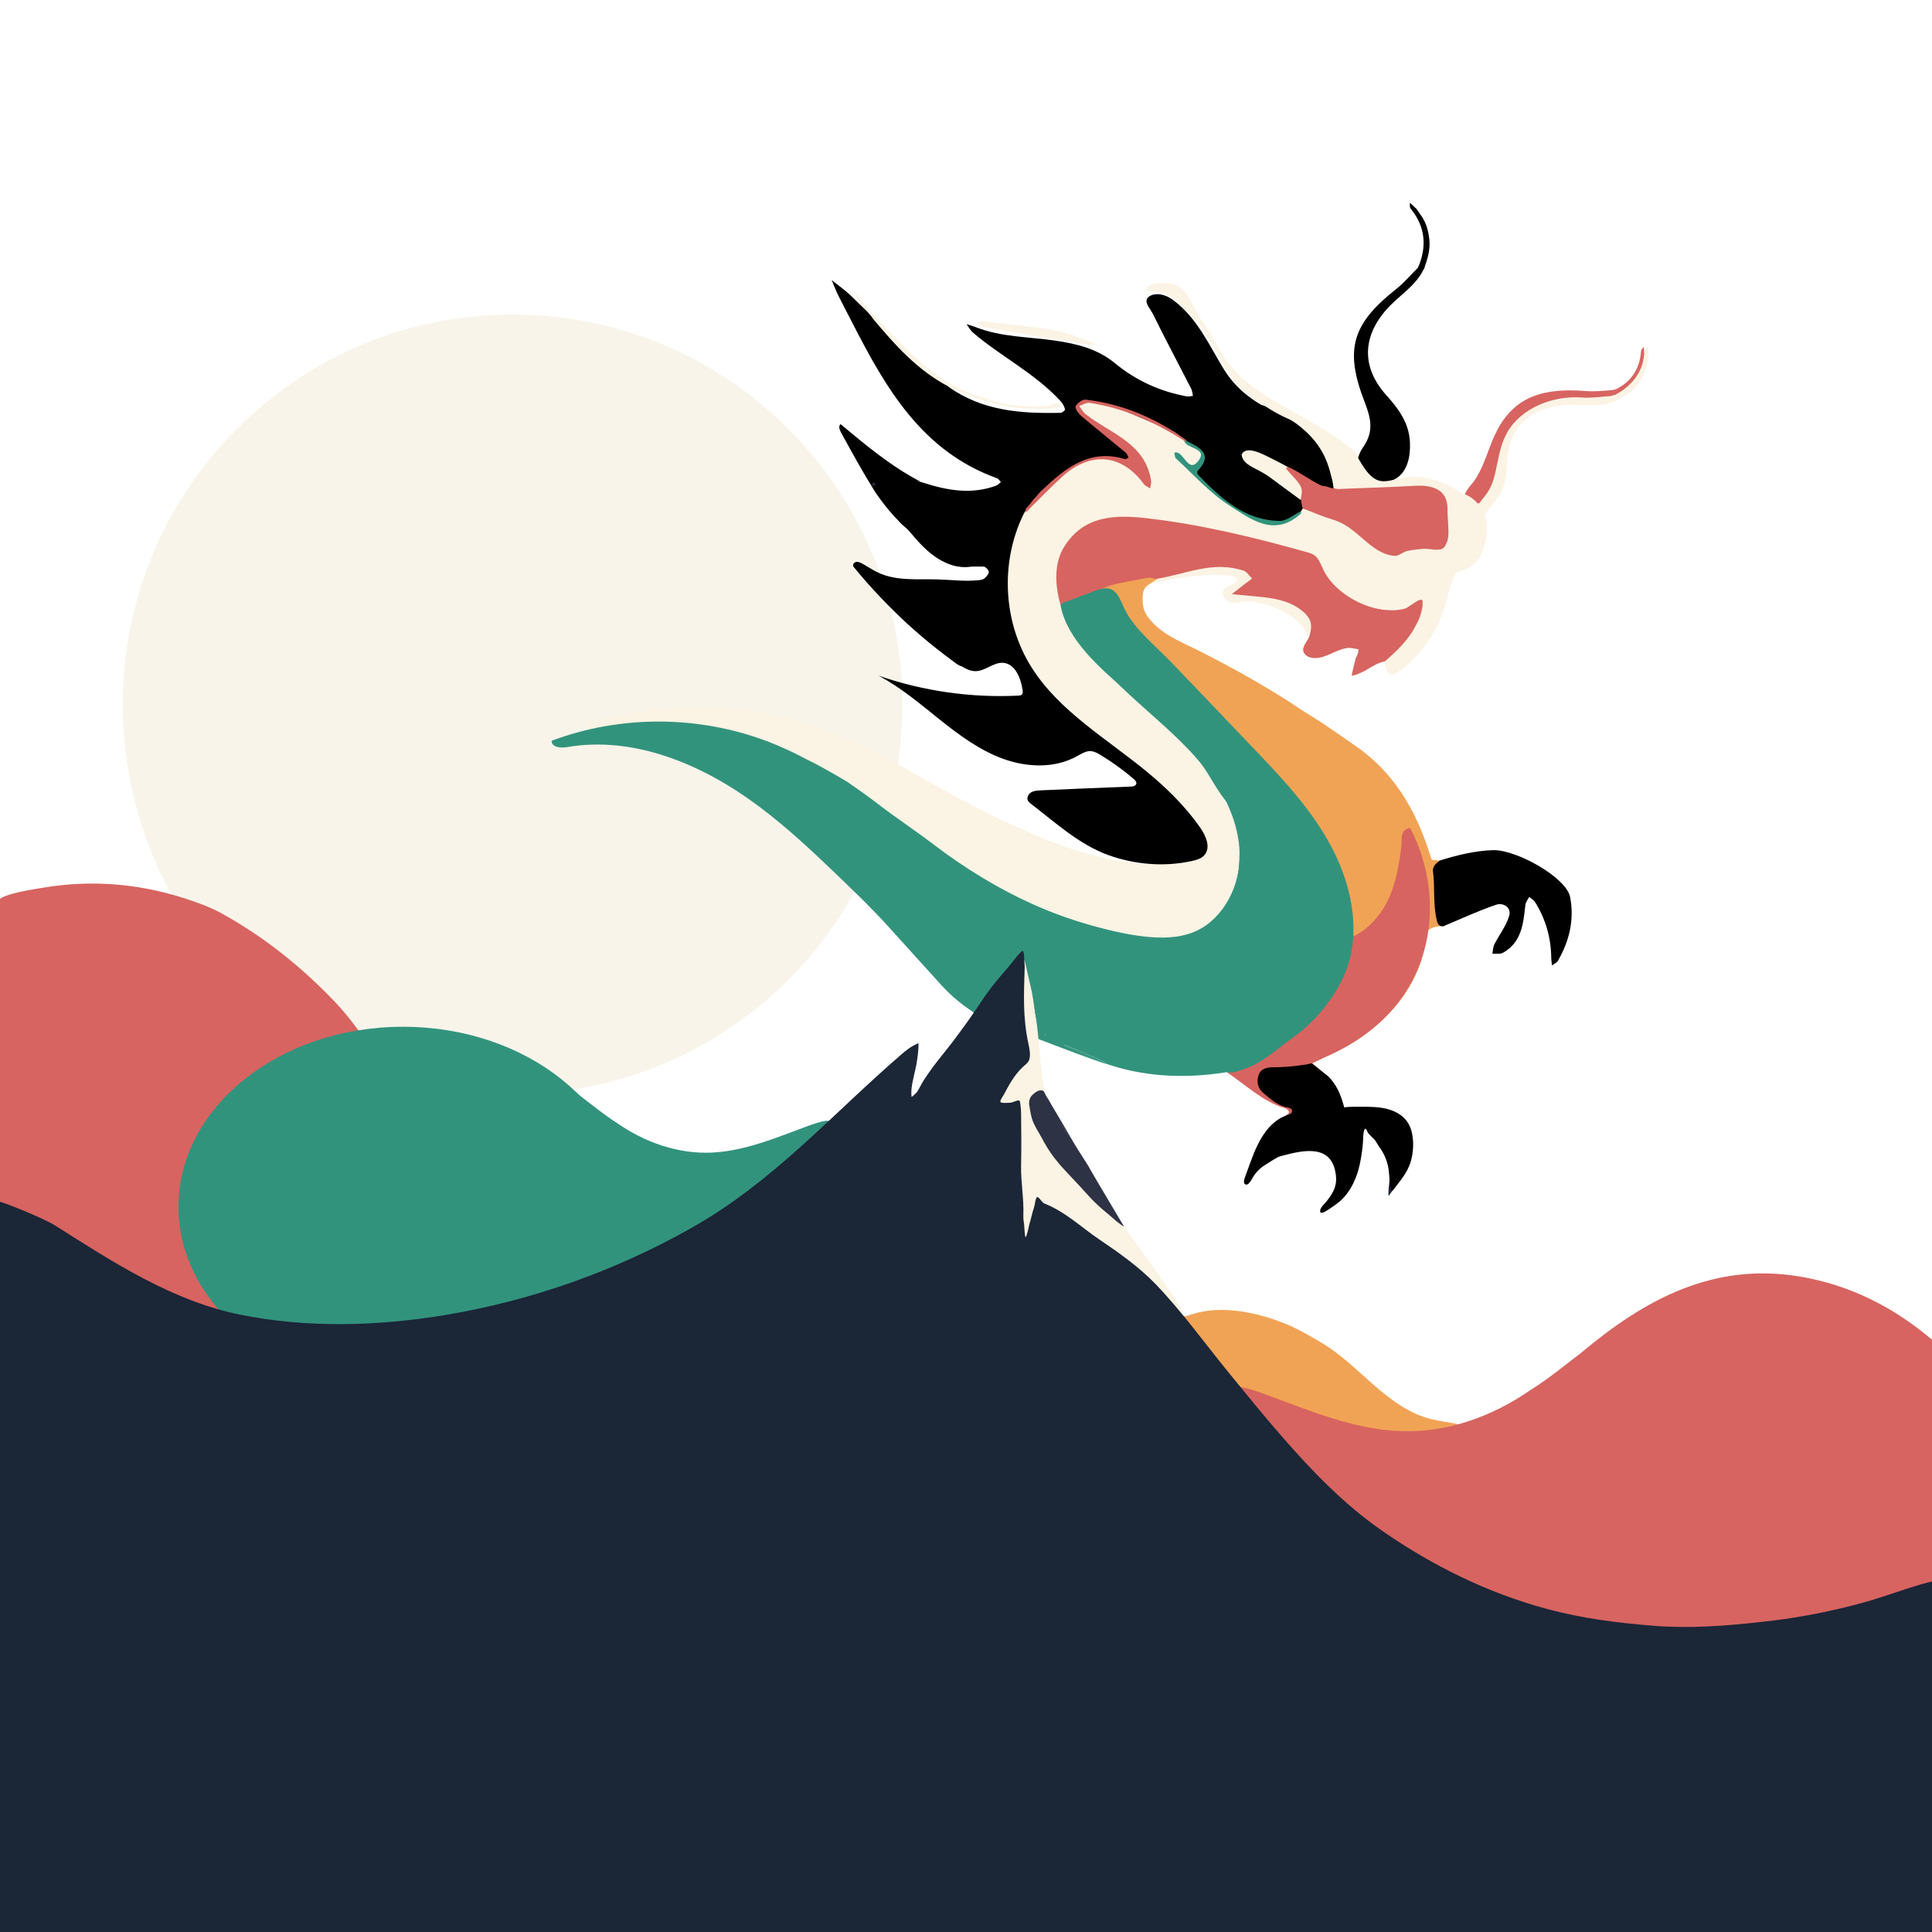 <?xml version="1.0" encoding="utf-8"?>
<!-- Generator: Adobe Illustrator 27.8.1, SVG Export Plug-In . SVG Version: 6.00 Build 0)  -->
<svg version="1.1" xmlns="http://www.w3.org/2000/svg" xmlns:xlink="http://www.w3.org/1999/xlink" x="0px" y="0px"
	 viewBox="0 0 1024 1024" style="enable-background:new 0 0 1024 1024;" xml:space="preserve">
<style type="text/css">
	.st0{fill:#E58B23;}
	.st1{fill:#D76460;}
	.st2{fill:#1B2637;}
	.st3{fill:none;}
	.st4{fill:#F9F4EA;}
	.st5{fill:#32937D;}
	.st6{fill:#FBF3E3;}
	.st7{fill:#F1A355;}
	.st8{fill:#202637;}
	.st9{fill:#6B3944;}
	.st10{fill:#2D3244;}
	.st11{fill:#1D253F;}
	.st12{fill:#BFDDE6;}
	.st13{fill:#A88E7D;}
	.st14{fill:#509C9B;}
	.st15{fill:#202638;}
	.st16{fill:#8BC3C2;}
	.st17{display:none;}
	.st18{display:inline;fill:#D76460;}
	.st19{display:inline;fill:#FBF3E3;}
</style>
<g id="Layer_1">
	<circle class="st0" cx="643.7" cy="374.6" r="20.9"/>
	<ellipse class="st0" cx="628.6" cy="358.5" rx="14.4" ry="11.2"/>
	<path class="st1" d="M771.2,288.3c0,3-9.2,5.4-20.5,5.4s-12.8,7.9-20.5-5.4c-1.5-2.6,9.2-5.4,20.5-5.4S771.2,285.3,771.2,288.3z"/>
	<rect x="436" y="633.8" class="st2" width="11.3" height="24.8"/>
	<rect x="469.5" y="642.7" class="st2" width="1.4" height="7.3"/>
	<ellipse class="st2" cx="309.9" cy="799.7" rx="20.8" ry="23.5"/>
	<rect x="305.6" y="728.1" class="st2" width="10.7" height="0.5"/>
	<path class="st3" d="M600.2,418.1c0,1.4-26.7,2.5-59.8,2.5"/>
	<path class="st3" d="M540.4,420.6c0-6.3,14.2-11.4,31.8-11.4"/>
	<rect x="30.4" y="707.3" class="st2" width="312.3" height="193.9"/>
	<path class="st4" d="M478.3,373.3c0,114.1-92.5,206.6-206.6,206.6c-25.1,0-49.6-2.9-71.9-11.1C120.9,539.7,65.1,462.3,65.1,373.3
		c0-114.1,92.5-206.6,206.6-206.6S478.3,259.2,478.3,373.3z"/>
	<g>
		<path class="st1" d="M204,567.8c-24.8,21.3-59.8,127-93.8,128.5c-2,0.1-2.5,2.2-34.8-2.1c-0.5-0.1-16.6-8.3-21-9.3
			c-6-1.3-15.3,2.4-21.4,1.9c-6.4-0.6-12.1-0.4-18.5,0c-2.2,0.1-15.3,22.7-15.2-2.1V477.1c2.4-3.4,19.2-5.9,22.9-6.5
			c27.9-4.8,55.1-2,81.7,7.6c4.5,1.6,9,3.4,13.2,5.7c22.7,12.5,42.7,28.5,60.6,47.3c6.8,7.2,12.5,15.1,18.2,23.1
			c2.9,4.2,5.6,17.2,10.7,19.3C207.4,576.3,204.9,567,204,567.8z"/>
		<path class="st5" d="M547.9,533.4c0,0.1,1.7,11.3,1.7,11.4c0.5,1.8-2.8,2.9-1.6,4.2c0.6,0.8,2.3,1.7,4.2,2.5
			c0.6-0.2,1.4-0.4,1.8-0.8C554.9,547.9,551.3,534.4,547.9,533.4z"/>
		<path class="st6" d="M563.7,605.7c-13.2-21.1-11.2-43.4-14.7-66.8c-1.4-6.9-0.4-8.6-2.1-13c-0.6-1.6-2.1-18.3-4.1-18.3
			c-2.4,0.1-1.9,17.7-2,19.4c-0.3,9.3,0.4,17.6,1.7,26.9c0.4,3.2,4.5,6.5,1.5,8.9c-5.4,4.3-8.1,10.4-11.7,15.9
			c-1.3,2-4.3,4.1-2.7,6.4c1.5,2.3,4.6,0.5,6.9-0.2c2.7-0.9,3.3,0.2,3.8,2.9c0.4,1.8-0.4,3.2-0.4,5c0,11,0.1,22.5,0.4,33.5
			c0.2,7.4,0,14.7,0.5,22.1c0.1,1.3-0.1,8.7,1.6,8.9c2.1,0.3,4.6-7.5,4.8-8.9c0.5-3.3,2.2-6.3,2.4-9.6c0.2-1.9,1.8-3.1,3-1.8
			c2.7,2.8,6.4,3.3,9.5,5.3c10.4,6.6,19.4,15,29.4,22.2c13.2,8.7,23.3,20.6,33.3,32.6c1.9,2.3,4.2,4.3,6.3,6.4
			c0.8,0.8,1.5,1.2,2.2,1.1c-4.9-6.3-8.1-12.6-12.7-19.5C601.6,657.1,582.7,633.7,563.7,605.7z"/>
		<path class="st6" d="M740.6,626.6c2.6-3,1.3-5.8,3-9.3c0.4-2.1-3.4,6-5.6,11.3c0,0,0.1,0,0.1,0.1
			C739.5,629.1,739.9,627.5,740.6,626.6z"/>
		<path class="st7" d="M703.7,753.1c-12.4-3.7-24.4-10.8-36.6-15.2c-0.8-0.3-12.7,4.5-13.6,4.5c0.3,0.9,5.3-4.9,5.7-4.1
			c1.1,2-0.1,2.6,1,4.6c-1.8-1.1,4.8,1.2,3,0.1c0,0-0.1-0.1-0.1-0.1c-2.9-4.4-7.3-7.4-10.6-11.4c-9.9-12.3-19.8-24.6-29.8-36.8
			c0.7,1.9,2.4,3.1,4.5,3c1.6,0,3.1-0.6,4.6-1.1c16-5.3,36.1-0.7,51.1,5.7c6.1,2.6,11.7,6,17.4,9.3c5.6,3.3,10.7,7.4,15.6,11.6
			c3.6,3.2,7.2,6.4,10.8,9.6c9.5,8.4,20,16.6,32.4,19.5c2.1,0.5,4.2,0.8,6.3,1.2c2.1,0.4,5.4,0.8,7.5,1.4c-0.5,0.7-3.8,1-4.7,1.3
			c-1.9,0.6-3.9,1.2-5.8,1.7c-6.4,1.6-13,2.1-19.6,2c-11-0.2-22-2.2-32.6-5C708,754.3,705.8,753.7,703.7,753.1z"/>
		<path class="st1" d="M653.9,734.2c3.5,3.8,7.1,7.6,10.6,11.4C661,741.9,657.5,738,653.9,734.2z"/>
		<path class="st6" d="M311.9,385.9c0-4.4,3.8-3.8,6.2-4.4c33.8-8.8,69.2-9.2,102.9,0c35.3,9.7,65.2,30.6,97.5,47
			c10.2,5.2,20.6,10.1,31.2,14.5c24.4,10.2,50.8,17.9,76.9,14c4.2-0.6,8.9-2,10.8-5.8c2.4-4.8-1.1-10.4-4.6-14.5
			c-12.5-14.8-27.3-26.9-43.1-38.1c-12.3-8.7-23.7-18.3-34.2-28.9c-11.1-11.2-17.5-24.9-21.2-40.1c-1.3-5.7-2.5-11.3-3.4-17.1
			c-2.3-15.6,2.5-29.1,11.4-41.6c6.6-7,12.7-14.4,20.4-20.4c10.5-8.3,21.9-10.7,34.5-6c3.3,1.2,6.3,3,8.1,6.3
			c0.3,0.5,0.3,1.5,1.1,1.2c0.4-0.2-0.1-1.2-0.3-1.8c-2.4-7.3-7.6-12.4-13.8-16.5c-6.4-4.3-12.6-9.1-19.3-13.1
			c-2-1.2-3.5-2.7-2.7-5.3c0.8-2.5,2.9-2.8,5.2-2.9c6.5-0.5,12.6,0.9,18.4,3.5c8.1,3.6,16.2,6.8,24.4,10.1c3.7,1.5,7,3.8,10,6.4
			c1.4,2.3,3.9,3,6,4.2c3.6,2.2,4.4,5,2.7,8.5c-1.7,3.4-4.4,4.3-7.9,2.7c-0.5-0.2-0.8-0.6-1.2-0.9c0.3,0.3,0.6,0.6,0.9,0.8
			c8.4,4.7,13.9,12.7,21.8,18c5.6,3.8,11.6,6.5,17.7,9c6.8,2.7,13.3,2.5,19-2.8c0.7-0.7,1.5-1.3,2.6-1.4c7.9,0.5,14.7,3.8,21.3,7.6
			c8,4.7,16.1,9.3,22.9,15.8c1.5,1.4,3.4,2.6,5.4,1.8c7.4-2.8,15.1-4.4,22.9-4.4c2.2,0,3.9-1.4,4-3.7c0.2-5.1,1.8-10.1,1.2-15.3
			c-0.3-3-0.9-5.9-2.5-8.5c-0.9-1.5-1.8-3-0.4-4.6c1.4-1.6,3-0.7,4.6,0c0.9,0.4,2,0,2.8,0.8c12.4,6.7,13.3,9.2,14.9,13.1
			c1.3,3.4,1.1,7.2,0.8,10.8c-1.5,9-4.1,16.5-14.9,19.1c-2.7,0.6-3.8,7.7-5.6,11.9c-1.8,4.9-3.5,9.8-5.8,14.5
			c-1.3,2.5-2.9,4.5-6.2,3.4c-2.9-1-3.9-2.8-3.7-6c0.4-5.3-0.7-6-5.4-4.4c-3.5,1.8-7.4,2.1-11.1,2.9c-2.9,0.6-5.6-0.8-8.6-2
			c-4.6-1.9-6.3-3.4-10.1-5.1c-4.9-2.2-8.3-5.2-11.3-9c-2.4-3.1-5-6.2-6.4-10.1c-1-2.8-3.4-3.5-5.8-4.1
			c-17.8-4.8-35.5-10.2-53.6-13.9c-10.7-2.2-21.8-2.2-32.5-4.6c-4.1-1-8.2-1.3-12.4-1c-11.1,0.9-21.2,3.9-28.2,13.4
			c-5.2,7.1-4.8,15.4-4.4,23.6c0.5,9,3.3,17.5,8.4,25.1c0.9,1.4,1.8,2.8,3.3,3.7c12.9,17,29.3,30.4,45.5,43.9
			c12.9,10.8,22.6,23.8,30,38.7c1.2,2.4,2.4,4.8,4.2,6.7c1.7,1.8,2.7,4,2.9,6.3c0.5,5.8,2.1,11.5,1.9,17.2
			c-0.3,9.3-2.3,18.4-7.9,26.3c-8.7,12.1-20.2,18-35.3,17.7c-12-0.2-23.3-2.8-34.6-6.2c-23.3-7.1-45.7-16.4-66.5-29.3
			c-16.3-10.2-31.4-22.2-46.9-33.6c-6.5-4.8-12.7-10.4-19.8-14.2c-26.4-14-53.2-26.4-83.7-28.7c-15.2-1.1-30.2-1.2-45.2,1.5
			C315.9,387.7,313.7,388.2,311.9,385.9z"/>
		<path d="M488.9,255.7c12.9,4.2,25.8,6.6,39.1,1.7c0.9-0.3,1.7-1.3,2.5-1.9c-0.7-0.7-1.2-1.7-2-2c-39.9-14.3-59.1-47.9-76.9-82.7
			c-2.4-4.7-4.9-9.4-7.3-14.2c-1.3-2.6-2.3-5.4-3.5-8.1c2.8,2.2,5.8,4.3,8.5,6.7c2.5,2.2,4.8,4.6,7.2,6.9c0.7-0.2,2.2,2,2.9,2.4
			c1.7,1.9,2.1,2.7,4,4.4c9.6,10.5,18.4,20.7,29.7,29.5c2.9,2.2,8.6,2,9.5,6.5c17.9,12.9,38.5,14.4,59.5,13.9c0.9,0,2.5-1.4,2.4-1.8
			c-0.4-1.5-1.1-3-2.2-4.2c-13.5-14.8-31.6-23.7-46.6-36.5c-1.4-1.2-2.3-3-3.4-4.5c1.7,0.6,3.4,1,5.1,1.7c13.4,5.2,27.8,5,41.7,7
			c11.6,1.7,22.6,4.4,31.7,11.9c11.3,9.3,24,15.1,38.3,17.7c1,0.2,2.1-0.2,3.2-0.3c-0.3-1.2-0.4-2.6-0.9-3.7
			c-6.8-13.3-13.8-26.4-20.4-39.8c-1.4-2.8-5.4-6.8-2-9.1c3.5-2.4,8.7-1.2,12.6,1.7c13.1,9.6,19.3,24.3,27.5,37.5
			c5,7.9,11.6,13.6,19.4,18.2c7.9,2.1,14.9,6.2,21.8,10.4c9,5.6,12.5,15.2,15.6,24.6c1,3.1,3.6,6.3,1,9.9c-1.2,1.2-2.8,1.2-4.4,1.4
			c-8.2-1.5-14.7-6.2-21-11.4c-5.1-4.2-11-6.8-17.5-7.9c-1-0.2-2.1-0.5-2.7,0.6c-0.5,1,0.4,1.9,1.1,2.5c2.8,2.1,5.6,4.2,9.1,5.1
			c0.4,0.2,0.8,0.5,1.2,0.8c5.8,4.9,12.4,8.7,18.1,13.7c1.5,1.9,1.4,3.9-0.1,5.8c-0.3,0.4-0.7,0.7-1.1,1c-8.4,9.2-17.7,6.2-27.3,2.4
			c-11.4-4.6-19.8-13.1-28.4-21.3c-1.3-1.2-1.3-2.5-0.1-3.9c5.1-6.4,4.5-8.8-2.6-12.3c-1.1-0.5-2-1.2-2.9-1.9
			c-2.7-3.1-5.8-5.5-9.6-6.9c-11.3-4.3-22.2-9.8-33.7-13.5c-3.3-1-6.5-0.8-9.8-0.9c-2.1-0.1-3.6,0.8-4.3,2.7
			c-0.9,2.3,0.8,3.3,2.4,4.3c6.9,4.3,13,9.8,19.8,14.2c2.2,1.5,4.1,3.4,5.6,5.6c0.9,1.3,1.2,2.8,0.1,4.2c-0.8,1.1-2.1,1.2-3.2,0.8
			c-16.5-5.6-28.5,2.3-39.6,13.1c-1,0.9-1.8,1.9-2.9,2.7c-1.9,1-3.4,2.4-4.5,4.1c-0.2,0.4-0.5,0.8-0.8,1.1c-1,1.3-2,2.5-2.9,3.8
			c-0.5,0.5-1,1-1.5,1.5c-5.2,6-8.4,13.1-10.3,20.6c-1.3,5-4.3,7-8.7,8.1c-2.3,1.1-4.7,0.6-7.1,0.7c-2.4,0-4.8,0-7.3,0
			c-4.9,0-9-2.3-13.1-4.6c-1.2-1.4-2.5-2.9-4.3-3.7c-1.2-0.7-2.2-1.6-3-2.9c-0.3-5.4-5.9-5.5-8.5-8.5c-2.3-2-4.8-3.8-6.1-6.6
			c-1-3.4-4.4-4.9-6.2-7.6c-0.8-1.1-2.4-2.4-0.9-3.9c1.2-1.2,2.8-0.6,4.1,0.2c2.6,1.5,4.9,3.4,6.6,5.9c0.4,0.6,1,1.6,1.9,1
			c0.8-0.6,0.3-1.8-0.3-2.2c-4.4-3.1-3.2-8-4.2-12.2c-0.8-3.4,0.9-4.6,4.2-3.3C483.3,253,485.6,255.4,488.9,255.7z"/>
		<path d="M754.6,142.7c-4.4,9.1-13.4,14.1-19.8,21.4c-12.9,14.7-13.1,30.9,0.1,45.5c6.5,7.2,11.9,14.6,12.4,24.8
			c0.8,16.7-8.5,25.2-24,19.5c-7-2.5-3.8-12.6-1-16.6c6.1-8.6,4.3-15.6,1-24.2c-10.8-27.8-6.7-41.4,16.7-59.9
			c4.3-3.4,7.8-7.6,11.7-11.5c0.7-1,1.5-1.9,2.8-1.1C755.2,141.1,755.2,141.9,754.6,142.7z"/>
		<path class="st1" d="M573.5,341.6c-4.9-5.2-9.1-13.2-11.4-21c-3.4-11.6-3-22.7,1.7-30.4c10.5-17.3,27.5-17.5,45.1-15.4
			c28.7,3.4,56.6,10.2,84.3,18c5.1,1.4,5.8,4,8.1,8.9c6.6,14.4,28.4,25.2,43.6,20.8c1.8-0.5,8.9-7,9.1-3.7c0.3,4.1-1.8,9.7-3.6,13
			c-2.6,4.9-5.6,9.6-8.9,14c-1.1,1.5-2.3,3-3.7,4.2c-0.6,0.5-1.4-0.1-2.2,0c-0.6,0-1,0.5-1.7,0.6c-3.5,0.5-7.5,3.3-10.6,4.7
			c-2.6,1.2-2.6,0.2-4.2-2.9c-1.6-3-0.4-5,2.6-5.6c4.4,4.1,2.3,4.5,8,1.1c7.4-4.3,12.5-10.8,17-17.9c0.7-1.1,1.5-2.4,0.5-3.7
			c-0.9-1.1-2.1-0.6-3.3-0.4c-1.3,0.2-2.5,0.8-3.8,1.1c-5.8,1.4-11.2,1.4-15.5-3.6c-2.3-2.7-5.4-4.2-8.7-4.3
			c-4.2-0.2-7.3-2.2-9.7-5.4c-2.9-4-6.7-7.4-8.1-12.4c-0.7-2.6-2.9-3.6-5.2-4.1c-9.2-2.3-18.3-4.8-27.6-6.7
			c-3.4-2.6-7.4-3.6-11.5-4.3c-18.2-2.9-36.4-5.9-54.7-7.8c-7.2-0.7-14.7,0.7-21.3,4c-10.3,5.1-14.4,15-12.5,28.4
			c0.6,4,2,7.6,4.2,10.9c-7.4,8,1.5,12.2,4.2,17.9C574.2,340.4,574.3,341.1,573.5,341.6z"/>
		<path d="M488.5,255.6l-10.4-2.9c3,6.5,5.1,13.5,6.2,20.5c0.1,0.7,0.1,1.6-0.5,2c-0.6,0.4,21.2,10.8,20.6,10.4
			c-4.4-3.4-8,3.5-11.9-0.4c1.8,2.5-8.9-6.5-7.4-3.8c0.2,0.3-8.7-7.5-10.6-8.7c-0.1-0.1,5.9,5.9,5.7,5.8
			c-3.9-0.3-14.9-15.3-16.7-18.3c-6.3-10.1-12-20.5-17.7-30.9c-0.8-1.4-1.5-3.4-0.3-4.5C459.2,236.2,472.8,247.6,488.5,255.6z"/>
		<path class="st1" d="M838.3,716.8c33.5-28.1,69.9-47.9,115.7-40.2c26.7,4.5,50.1,16.4,70.6,34c0,43,0,86,0,129
			c-84.4,30.4-168.6,37.3-252.3-2.2c-44.1-20.8-79.4-52.2-107.7-91.7c0.3-0.4-1.9,0.4-2-0.1c-0.5-1.8-9.9-8.5-7.5-10.2
			c2.1-1.4,14.6,3.2,16.6,4c22.4,8.3,45.6,18,69.8,19.1c25.2,1.2,49.7-7.8,70.2-22.1C821,730.6,829.5,723.5,838.3,716.8z"/>
		<path class="st6" d="M669.5,214.6c-13.4-7.1-19.4-17.8-25.6-29.8c-0.5-1-2.3-3.8-2.6-4.9c0.5,0.2,3.1,2,3.3,2.4
			c13.4,26.8,42.1,34,63.9,50c3.1,2.2,6.2,4.4,9.3,6.6c1.4,5.6-0.9,11.4,1.5,17c0.8,1.8-1,3-2.8,3.2c-2.3,0.2-4.6,0.4-6.8-0.3
			c-3.9-2.6-4.1-7.1-5.3-10.8c-3.7-11.8-10.1-20.9-21.8-26.1C678.1,219.9,675,218.2,669.5,214.6z"/>
		<path class="st1" d="M701.2,568.3c-9.5,2.7-14.7-2.1-22.2-0.7c-3.5,0.7-8.3-1.9-10,3.1c-1.7,4.9,2.8,7.3,5.5,10.3
			c3,3.3,6.7,4.6,11,5c2.5,0.3,5.3-3.7,7.2,0.2c0.2,0.3-4.3,3.9-6.9,4.4c-12.4,2.4-16.3,11.9-20.8,21.9c-1-0.6-0.6-1.4,0-2.1
			c3.5-8.6,11.7-14.8,17-19.6c2-0.8,1.2-2.7-1-3.4c-11.9-3.7-20.6-12.3-30.6-19c27.1-11,49.8-27.1,61.3-55.4
			c3.1,2.2,1.8,4.9,0.7,7.5c-5.6,12.8-14.5,23.2-25.3,32c-1.9,1.6-3.7,3.4-5.8,4.6c-0.8,0.5-1.8,1.2-1.4,2.4c0.4,1.1,1.6,1,2.5,1.1
			c4.1,0.1,8.3-1,12.2,0.9c0.6,0.5,0.9,1.2,0.8,2C697.3,565.1,699.2,566.7,701.2,568.3z"/>
		<path class="st7" d="M695.4,563.5c-0.3-0.3-0.7-0.6-1-0.9c-0.4-4.6,3.6-5.3,6.4-6.4c8.9-3.6,16.9-8.6,24.4-14.4
			c16.5-12.7,25.7-29.1,26.3-50.3c0.4-15,0.2-29.9-4.6-44.3c-0.8-2.4-0.4-5-1.1-7.4c-1.1-2.9-2.8-5.5-4.2-8.2
			c-0.9-1.9-1.8-3.9-0.2-5.9c2.7-1.2,3.4,0.9,4.4,2.6c5.2,8.7,8.8,18.2,13.1,27.4c1.5,0.2,2.9,0.3,4.4,0.5
			c-1.7,11.8-1.2,23.4,2.1,34.8c-14.4-0.9-9.9,11.5-12.1,18.3C743.5,537.8,720.7,551.9,695.4,563.5z"/>
		<path class="st6" d="M502.6,204.8c-16.4-8.6-28.4-22.1-40-36c-1.4-2.3-3.4-4.1-5.3-5.9c-0.3-0.3-0.5-0.6-0.8-0.9
			c-1.4-2.6-2.7-5.3-4.1-7.9c2.7,2.6,6.7,9.1,9.4,11.7c18.8,18.9,32.5,37.5,59.9,45c9.5,4.1,23.2,5.3,34.2,4.3
			c1.5-0.1,3.4-2.2,4.9-1.6c0.6,0.2,0.7,1.4,1.1,2.1c-1.5,0.4-3,0.9-4.6,1C538,218,519.9,213.3,502.6,204.8z"/>
		<path class="st6" d="M708.7,256.7c17.6,1.9,4.2-12.8,9.1-17.8c11.5,22.8,15.7,15.2,28.8,14c8.9-0.8,17.9,2.3,26,6.9
			c-5.2-1.2-7.3-1.4-4.3,5.4c6.2,13.8-2.1,23.9-14.9,29.4c-20.2,8.6-28.5-9.3-42.2-14.9c-7-2.9-13.4-7.3-21.4-7.5
			c-0.3-0.2-0.4-0.4-0.4-0.6c0-0.3,0-0.4,0.1-0.4c0.3-0.5,0.5-1,0.8-1.5c2.1-1.9,4.2-1.2,6.5-0.5c12.4,3.9,23.4,10.4,33.3,18.6
			c5.2,4.3,10.1,6.6,16.7,3.4c3.5-1.6,7.4-1.6,11.3-1.8c3.9-0.2,6.3-2,6.2-6.2c-0.1-3.5,1.1-6.9,1-10.4c-0.2-8.2-4-12.4-12.2-12.5
			c-7-0.1-14,0.7-20.9,1.4c-6.5,0.6-13,0.5-19.4,0.4c-1.8,0-3.7-0.2-4.7-2.1C707.6,258.6,707.7,257.6,708.7,256.7z"/>
		<path class="st6" d="M733.7,350.8c6.9-5.9,13.4-12.2,17.3-20.4c1.3-2.7,0.8,0,6.5,0.5c4.9,0.4,4.4-4.5,5.9-7.3
			c1.6-2.9,2.9-5.9,4.3-8.9c-4,17.1-12.6,31.5-27,41.6C735.6,359.9,734.5,354.6,733.7,350.8z"/>
		<path class="st6" d="M581.3,182.5c-3.2,0.2-4,0.3-4.7,0.2c-18.2-3-36.4-6-54.5-9.2c-1.6-0.3-3-1.6-4.5-2.5
			c1.6-0.2,3.3-0.9,4.8-0.6c16.6,2.5,33.5,2.5,49.5,8.4C574.2,179.7,576.6,180.7,581.3,182.5z"/>
		<path class="st6" d="M616.7,149.9c14.3,0,14.4,13.6,21,20.9c0.2,0.2,7.7,12.6,7.6,13.1c-0.6-0.3-4.1-1.7-8.3-10.3
			c-7.5-8.1-15-20.3-28.3-19c-0.3,0-1.2-1.5-1.1-1.7C609.9,149.4,613.8,150.5,616.7,149.9z"/>
		<path d="M754.6,142.7c-1-0.3-2-0.6-3-0.9c4.8-11.2,3.9-21.6-3.9-31.2c-0.6-0.7-0.4-2-0.5-3c0.7,0.1,2.9,2.7,3.5,3
			c3.7,5.3,5.9,7.8,6.9,16.4C758.1,132.3,756.7,137.4,754.6,142.7z"/>
		<path class="st6" d="M708.7,256.7c0.1,0.8,0.3,1.7,0.4,2.5c-1.1,1.5-1.7,0.4-2.3-0.5c-2.7-23.4-17-34.6-36.2-43.7
			c0.4-0.1-0.6-1.1-0.1-1.2C690.5,221.5,703.8,235.2,708.7,256.7z"/>
		<path class="st8" d="M461.6,256.9c0.5-0.5,1.1-0.9,1.6-1.4c0.4,0.5,0.7,1,1.1,1.4c-0.6,0.3-1.2,0.6-1.8,0.9
			C462.2,257.5,461.9,257.2,461.6,256.9z"/>
		<path class="st9" d="M705.4,572.1c-0.7-0.7-1.5-1.5-2.2-2.2C704,570.6,704.7,571.3,705.4,572.1z"/>
		<path class="st10" d="M592.6,645.7c-1.6,1.5-2.5-0.5-3.7-1.2c-11.5-8.1-18.5-19-27.6-29.1c-1.8-2-4.5-5.2-5.9-7.5
			c-2.9-4.9-5.4-7.8-7.8-13.2c-0.9-2.1-1.3-4.4-1.7-6.7c-0.6-3.2-1.1-5.8,2-8.3c1.4-1.2,2.5-1.8,4-1.8c1.7,0,1.9,1.9,2.5,2.8
			c3.8,5.9,5.9,11.9,9.7,17.7c2.5,3.7,5,7.4,7.4,11.2c1.7,2.7,3.4,5.3,5.1,8"/>
		<path class="st10" d="M595.7,650c-0.8-0.1-3.1-2.2-3.6-2.4c-10.4-8.8-19.2-18.2-28.2-27.9c-3.2-3.4-6.2-7.3-8.5-10.9
			c-2.7-4.4-5-8.7-7.2-14.3c-1.1-2.9-1.5-5-2-8.1c-0.6-4.3,1.2-5.8,3.7-7.3c4.3,0,3.4,1.7,5.7,3.8c5.5,8.9,10.7,17.9,15.9,26.9
			c-5.6-8.5-11.1-17.1-16.8-25.6c-1.3-1.9-3.8-4.7-5-4.4c-3.2,0.9-4.1,3.8-3.6,7.4c13.1,23,22.1,38,38.6,53.3c2,1.8,4.6,3,6.9,4.5
			c-1.1-2.6-2.6-5.2-4-7.6c-3.8-6.6-7.1-13.2-11.1-19.7"/>
		<path class="st11" d="M743.7,594.8c1.6,4.3,3.3,8.6,4.9,13c0,0,0,0,0,0c-0.7,3-4.3,3.7-2.2,8.6c-0.4,0.7-0.3,2.7-0.6,3.8
			c-3.5,4.7-6.3,9-9.8,13.7c-0.6-4.5,1.9-13.8,0.5-18.1c-1.5-4.7-4.3-5.5-6.5-10c7.3,4.7,7.7,10.5,8.4,18.1c0.1,1.1-1.5,4.9-1.2,6
			c0.8-0.7,1.8-1.2,2.5-2C749.3,617.7,747.3,606.3,743.7,594.8z"/>
		<path class="st7" d="M739.5,421.7c0.7,1.3,1.4,2.7,2.1,4c1.9,4.3,3.8,8.7,5.7,13c-2.6,5.7-2.4,12-3.4,18.1
			c-1.3,7.8-3.2,15.3-6.5,22.4c-3.5,7.4-9.7,12.6-15.9,17.7c-3.1,2.6-6.1,0.8-6.4-3.3c-0.1-1,0-2,0-3c-3.7-39.8-27.4-68-54.4-94.3
			c-10-9.7-14.8-22.2-19-35c0.4-4,3.1-4.6,6.4-4.2c4.2,0.6,7.9,2.5,11.5,4.5c7.9,4.4,16.5,7.5,23.4,13.6c5.3,5.4,12.7,7.6,19,11.6
			C716.7,396.3,729.7,407.1,739.5,421.7z"/>
		<path class="st1" d="M715.2,490.6c0.8,1.9,1.6,3.7,2.4,5.6c1.8-1.1,3.7-2,5.3-3.3c14.6-11.3,17.7-27.6,19.9-44.5
			c0.4-3.5-1.2-8.5,4.6-9.6c20.3,38.6,14.2,96.3-45.5,121.7c-2,0.9-1.9,1-6.5,3.1c-6.6-0.7-20.5,0.6-27-3.1c0,0,12.9-9.6,19.2-13.8
			c10.7-10,17.8-18.5,24-33.5C712.8,505.6,714,498.1,715.2,490.6z"/>
		<path class="st1" d="M569.5,321.8c-11.8-6.2-7.2-17.1-5.6-25.4c3.3-16.8,18-20.8,32-20c24,1.3,48,4,70.9,12.2
			c-1.7,3.3-4.8,2.1-7.4,2.3c-2.4,0.2-3,0.5-1.4,2.8c1.8,2.5,3,5.4,5.9,7.1c1.6,0.9,2.4,2.8,1.8,4.8c-0.5,1.6-1.6,2-3.1,1.2
			c-9.1-5.6-18.9-3.8-28.6-2.8c-5.2,0.5-10.3,2.1-15.4,3.2c-1.8,0.4-3.5,0.8-5.4,0.8c-2.7,0.3-5.7-0.3-8.2,1.6
			c-4.9,0.7-9.1,2.7-12.1,6.7c-7.6-7.8-11.8,1.1-17.4,3.4C573.4,320.3,571.5,321.1,569.5,321.8z"/>
		<path d="M701.2,568.3c0.7,0.5,1.4,1.1,2.1,1.6c0.8,0.7,1.5,1.4,2.2,2.2c3.9,4.6,5.9,10.4,7.3,16.2c0.3,1.1,2.1,7.6,1,7.9
			c-0.8,0.2-3.4-1.6-4.1-2.1c-1.4-0.8-2.8-1.8-4.1-2.8c-0.2-0.1-0.3-0.3-0.4-0.5c-0.1-0.2,0-0.5,0.1-0.7c0.6-1.3,2-2,3.4-2.4
			c4-1.2,8.2-1.1,12.3-1.1c4.5,0,9.1,0,13.6,1c4.4,1,8.8,3.3,11.3,7c2.3,3.3,3,7.5,3.1,11.6c0,4.7-0.8,9.5-3,13.7
			c-1.3,2.6-3,4.9-4.8,7.2c-0.9,1.2-1.9,2.5-2.9,3.7c-0.1,0.2-0.3,0.3-0.5,0.4c-0.4,0.1-0.6-0.4-0.7-0.8c-0.9-4.3-0.5-8.8-1.6-13.1
			c-0.8-3.2-2-5.8-3.8-8.5c-1.2-1.7-1.6-2.3-2.6-4c-1-1.6-3.8-3.4-4.4-5.1c-0.8-2.2-1.6-1.7-1.9,0.4c-0.2,1-0.3,2.1-0.3,3.1
			c-0.1,1.5-0.1,3.1-0.3,4.6c-0.5,4.1-1.1,8.2-2.2,12.2c-1.8,6.3-4.9,12.4-9.8,16.7c-2,1.7-4.2,3.1-6.4,4.6c-1.2,0.8-4.8,3-4-0.1
			c0.4-1.6,2-2.9,3-4.1c4.3-5.3,6.5-9.5,4.8-16.8c-3.3-14.6-19.1-10.1-29.2-7.4c-1.8,0.5-6.2,3.6-7.8,4.5c-2,1.2-3.7,2.8-5.2,4.6
			c-1.3,1.6-2.1,3.8-3.5,5.2c-0.4,0.5-1.1,0.8-1.7,0.6c-1.4-0.4-0.8-2.5-0.5-3.4c0.5-1.5,1.1-3,1.6-4.4c1.7-4.7,3.4-9.4,5.6-13.8
			c3.4-6.8,8.3-12.9,15.7-15.3c1.1-0.4,2.4-0.9,2.2-2.3c-0.1-1-1.4-1.4-2.3-1.6c-5.2-0.9-8.8-4.3-12.7-7.5c-3.1-2.6-3.9-5.8-2.8-9.4
			c1.1-3.6,4.2-4.4,7.6-4.4c5.5,0,10.9-0.5,16.4-1.3c5-0.7,3.7-1.3,5.2-0.1C697.2,565,700.1,567.4,701.2,568.3z"/>
		<path d="M525,297.8c10.2-4.8,9.1-21.6,18.7-27.6c-13.7,25.7-12.6,58.6,2.9,83.3c14.8,23.6,40.2,38.1,61.7,55.9
			c10.4,8.6,20.1,18.2,27.8,29.2c3.1,4.4,5.8,10.7,2.2,14.7c-1.6,1.8-4.1,2.5-6.4,3c-14.8,3.3-30.5,2-44.8-3.2
			c-15.5-5.8-27.7-17.1-40.7-27.1c-0.6-0.4-1.1-0.9-1.5-1.5c-0.9-1.5,0.1-3.6,1.6-4.5c1.5-0.9,3.3-1,5.1-1.1
			c15.9-0.7,31.9-1.4,47.8-2c1.1,0,2.4-0.3,2.8-1.3c0.4-1-0.5-2.1-1.4-2.8c-5.5-4.7-11.3-8.9-17.4-12.6c-1.7-1-3.4-2-5.4-2.1
			c-2.6-0.1-4.9,1.5-7.2,2.7c-11.6,6.5-26.2,6-38.8,1.5c-12.6-4.5-23.5-12.6-33.9-20.9c-10.4-8.3-20.7-17.1-32.5-23.3
			c23.7,8.2,48.9,11.8,73.9,10.6c0.8,0,1.7-0.1,2.2-0.7c0.5-0.6,0.4-1.4,0.3-2.2c-0.9-6.4-4-14.1-10.4-14.5c-4.9-0.3-9.1,4.1-14,4.4
			c-4.2,0.3-8-2.5-11.3-5.1c-13-10.3-25.7-21.2-37.8-32.6c-0.9-0.8-1.8-1.8-1.9-3s1.5-2.4,2.4-1.6c-1.5-0.7-1.3-3.1,0-4.1
			c1.3-1,3.1-1,4.8-0.9c11.2,0.4,22.4,0.8,33.6,1.2c4.2,0.1,8.6,0.3,12.3-1.6c3.7-1.9,6.5-6.4,4.9-10.3
			C524.9,297.9,525,297.9,525,297.8z"/>
		<path d="M525.6,297.7c0.1,0,0.2,0,0.2,0c0.8,0,1.7,0.1,2.1,0.7c0.4,0.6,0.2,1.3,0,2c-1.3,4.1-3.1,8.6-7,10.4c-2.2,1-4.8,1-7.3,0.9
			c-14.6-0.5-29.2-0.9-43.8-1.4c2.4,3.5,4.8,7.1,7.2,10.6c-2.9-2.3-6-4.3-9.2-5.9c13.3,14.7,28.3,27.8,44.6,38.9
			c-0.9-0.6-2.9-0.6-4-1.2c-1.3-0.7-2.4-1.6-3.6-2.5c-2.7-2-5.4-4-8-6.1c-5.4-4.2-10.6-8.7-15.7-13.3c-10.1-9.3-19.6-19.3-28.3-29.9
			c-0.3-0.3-0.6-0.7-0.6-1.1c-0.2-1,0.8-1.9,1.8-2c1-0.1,1.9,0.4,2.8,0.8c3.1,1.7,5.9,3.7,9.1,5.1c9.5,4.3,20.4,3.1,30.9,3.4
			c7.3,0.2,14.7,1.2,22,0.4c2.2-0.2,4.8-1.1,5.3-3.2c0.4-2.1-1.6-4-3.7-4.4c-2.1-0.4-4.2,0.2-6.3,0.5c-8.2,1.1-16.3-3-22.5-8.5
			s-11-12.4-16.7-18.4c6.5,4.7,11.8,10.8,18,16s13.6,9.5,21.6,9.3C518.2,299,521.9,297.9,525.6,297.7z"/>
		<path class="st13" d="M395.9,422.8c2.8,1.9,5.7,3.9,8.5,5.8C401.6,426.6,398.7,424.7,395.9,422.8z"/>
		<path class="st13" d="M412.9,434.8c2.2,1.9,4.3,3.8,6.5,5.7C417.2,438.6,415.1,436.7,412.9,434.8z"/>
		<path class="st13" d="M408.9,431.9c1.2,0.9,2.4,1.7,3.6,2.6C411.3,433.6,410.1,432.8,408.9,431.9z"/>
		<path class="st1" d="M543.7,271.6c0-0.6-0.1-1.3-0.1-1.9c0.4-0.4,0.7-0.7,1.1-1.1c1-1.3,2.1-2.6,3.1-3.9l0,0
			c1.9-1.8,2.8-3.5,4.6-5c12.3-11.6,25-22,43.7-16.4c0.6,0.2,1.4-0.5,2.1-0.7c-0.5-1-0.9-2.2-1.7-2.8c-7.8-6.5-15.7-12.8-23.5-19.4
			c-1.4-1.2-3.3-4-2.9-5c0.8-1.7,3.5-3.7,5.2-3.6c19.8,2.3,37.5,9.9,53.6,21.6c-0.3,0.6-0.7,0.7-1.2,0.2
			c-15.6-9.8-32-17.4-50.4-20.1c-1.6-0.2-3.5,1.1-5.3,1.7c1.1,1.4,2,3.2,3.4,4.3c13,10.3,31.6,15.2,34.7,35.3
			c0.2,1.3-0.3,2.7-0.5,4.1c-1.1-0.8-2.5-1.3-3.3-2.3c-11.5-15.7-27.7-17.6-42.7-4.5C556.7,258.4,550.3,265.1,543.7,271.6z"/>
		<path class="st5" d="M627.6,233.8c0.4-0.1,0.8-0.2,1.2-0.2c6.8,3.6,14.7,6.8,5.9,16.1c-0.3,0.3-0.1,1.4,0.2,1.8
			c12,12.5,24.6,24.3,43.3,24.6c3.7,0.1,7.5-3.3,11.2-5.1c0.1,0.3,0.2,0.7,0.3,1c-14,13.1-26.6,3.3-37.8-3.9
			c-10.6-6.7-19.2-16.5-28.6-25.1c-0.7-0.6-0.6-2-0.9-3.1c0.6,0,1.3-0.2,1.8,0c3.8,1.6,6.2,10.8,11,4.3
			C640.3,237.5,629.4,238.1,627.6,233.8z"/>
		<path class="st6" d="M701.6,258.9c-4.3,1.7-10,0.3-12.2,6.1c-5.9-4.4-11.4-8.3-17.3-12.7c0,0-2.3-1.5-2.4-1.5
			c-5.2-3.1-11.2-4.8-11.6-9.9c2.5-5.2,11.6,0,17,2.7C684.2,248,692.8,253.7,701.6,258.9z"/>
		<path class="st1" d="M707,258.8c0.7,0.1,1.3,0.3,2,0.4c0.1,0,0.1,0,0.2,0c13.4-0.6,26.9-0.9,40.3-1.7c9.2-0.6,17.6,1.6,17.7,11.9
			c0,13.4,4.1,23.6-11.1,21.5c-1.3-0.2-8.3,0.6-10.2,1.1c-2.8,0.7-4.6,2.9-6.9,2.6c-12.9-1.2-19.3-15.3-32.3-19.1
			c-5.4-1.6-10.6-3.9-15.9-5.9c-0.2-0.1-0.4-0.3-0.5-0.6c-0.3-1.3-0.5-2.7-0.8-4c0,0,0-0.1,0-0.1c-0.1-2,1.5-4.8-0.6-8
			c-2.8-4.4-9.1-9-6.5-9.3c2.3-0.3,17,10.5,19.3,10C703.4,257.6,705.1,258.9,707,258.8z"/>
		<path d="M490.6,288.8c-3-3-6-6-9-9C484.9,282.5,492.7,280.8,490.6,288.8z"/>
		<path class="st15" d="M517.9,298.8c-2.8,0-5.6,0-8.4,0C512.3,298.8,515.1,298.8,517.9,298.8z"/>
		<path class="st15" d="M497.6,293.9c-1.4-1-2.8-2.1-4.2-3.1C494.8,291.8,496.2,292.9,497.6,293.9z"/>
		<path class="st15" d="M547.8,264.8c-1,1.3-2,2.6-3.1,3.9C545.7,267.3,546.7,266,547.8,264.8z"/>
		<path class="st1" d="M663.6,306.7c1-6.3-7.3-6.3-7.9-12c-0.3-2.6-2.8-5-4.3-7.5c2.2,0.5,4.3,1.3,6.5,1.5c3,0.2,5.9,0,8.9,0
			c9.8,2.4,19.7,4.8,29.5,7.2c4.1,1,3.6,5.2,5.2,7.8c9.1,15,28.2,22.6,46,19c5.8-1.2,3.4,4.6,2.7,5.9c-6.3,11.4-14.3,19.2-26,26.5
			c-1.7,1-6,3-7.8,3c0.4-2,1.7-8,2.6-9.9c0.4-1.3,1.1-2.6,1-4.1c-2.2-0.2-4-1-6.3-0.6c-2.2,0.4-4.2,1.2-6.3,2.1
			c-3.9,1.7-8.1,3.9-12.4,3c-1.9-0.4-3.8-1.6-4.2-3.4c-0.7-3.1,2.8-5.6,3.4-8.8c0.2-1,0.5-2.1,0.6-3.1c0.1-1.6-0.9-3.7-2.1-5
			c-1.2-1.4-3.4-2-4.9-3.1c-4-3.1-8.7-4.9-13.7-5.7c-6.2-1.1-12.3-3.1-18.7-1.8c-1.6,0.3-3-0.2-3.9-1.7c-0.8-1.3-0.5-2.8,0.4-3.7
			C655.4,309.4,658.5,306,663.6,306.7z"/>
		<path class="st6" d="M613.6,306.7c15.5-2.6,29.4-9.6,45.6-4.2c1.7,0.6,2.9,2.7,4.4,4.1c-3.6,2.8-7.2,5.5-10.7,8.3
			c4.5,0.4,9,0.9,13.5,1.3c8.7,0.8,17.1,2,24.2,7.9c4.7,4,5.7,8.3,2.2,13.5c-0.5-9.5-22-20.8-35.5-18.5c-5.1,0.9-7.6,0-9.1-4.1
			c-0.6-1.6,0.9-3.4,2.4-4.1c1-0.5,6.8-2.8,4.5-4.7c-2-1.6-6-1.3-8.4-1.4c-8.6-0.3-17.3,0.8-25.7,2.2c-4,0.7-8,1.5-11.8,3
			c-0.9,0.4-2.8,1.5-3.8,1.1c0.8-1.2,3.1-1.9,4.3-2.5C611.1,307.9,612.3,307.3,613.6,306.7z"/>
		<g>
			<path class="st7" d="M758.7,455.6c-5.7-10-11.4-20-17.1-30c-2.1,0.1-3.3-1.2-4.2-2.8c-3-9.1-10.5-14.6-17-20.9
				c-2.1-2.1-4.4-4-6.7-5.9c-1.1-0.9-2-1.8-1.1-3.3c0.6,0,1.2,0,1.8,0C738.2,407.4,751.1,429.7,758.7,455.6z"/>
			<path class="st7" d="M731.5,410.3c-2.8-3.3-5.8-8.2-9.1-11.2c-6.5-5.9-9-7.2-16.6-12.5c-4.4-3.1-10.4-6.9-15-9.7
				c-2.4-1.5-4.6-3.1-7.1-4.7c-2.7-1.8-6.2-3.9-9-5.6c-12-7.4-24.4-14.1-36.9-20.5c-9.6-5-20.5-8.8-27.8-17.1
				c-1.2-1.4-2.3-2.8-3.1-4.5c0-0.1,0-0.1-0.1-0.2c-0.9-2.1-1.2-4.4-1.2-6.7c0-1.8,0.1-3.7,0.9-5.3c1.3-2.6,4.8-3.7,6.8-5.5
				c-0.3,0.3-2.6-0.5-3-0.5c-2-0.3-3.9,0.3-5.9,0.7c-5.3,1.1-10.7,1.8-15.8,3.3c-2,0.6-2,0.9-5.8,2.1c-3,0.9-4.6,4.4-2.5,7.1
				c1.8,2.3,4.7,3.7,7.3,5c4,2.1,10.1,4.1,12.6,8.2c9.5,15.7,88.7,93.3,99.7,94.8c3.5-2.8-50.8-69.3-46.8-67.2
				c9.9,5.4,19.8,10.8,29.8,16.2c10.7,5.8,21.3,12.1,31,19.4c4.8,3.6,9.4,7.5,13.6,11.7c4.2,4.1,7.6,9.7,11.9,13.4
				C738,417.2,734.1,413.3,731.5,410.3z"/>
		</g>
		<path class="st3" d="M671.6,251.7c-0.1-0.3-0.2-0.7-0.4-0.9c-4-3.1-8-6.1-12-9.1c0.7-0.3,1.4-1.1,2-0.9c8,2.2,17.4,2.5,21.2,11.6
			c0.8,1.9,6.8,5.5,1.8,6.5C680.6,259.5,675.9,254.3,671.6,251.7C671.7,251.7,671.6,251.7,671.6,251.7z"/>
		<path d="M763.1,456.1c8.9-2.8,19.1-5.3,28.4-5.5c12.1-0.3,38.7,14.4,40.7,24.9c2.3,11.9-0.4,23.2-6.4,33.6
			c-0.6,1.1-2.1,1.8-3.2,2.6c-0.1-1.3-0.4-2.5-0.4-3.8c-0.1-10.7-2.9-20.7-8.6-29.8c-0.7-1.1-2-1.8-3.1-2.7c-0.7,1.4-1.8,2.7-2,4.1
			c-1.1,9.9-1.9,19.9-11.9,25.5c-1.5,0.8-3.7,0.4-5.6,0.5c0.3-1.6,0.3-3.4,1-4.9c2.6-5.1,6.3-9.8,7.9-15.2c1.3-4.4-3.1-7.1-6.8-5.9
			c-9.5,3.2-18.7,7.5-28,11.4c-2.7,0.3-3.3-1.6-3.7-3.6c-1.9-8.5-0.8-17.1-1.9-25.6C759.3,459.1,761.2,457.5,763.1,456.1z"/>
		<path class="st5" d="M514.2,551.8c-0.5,1.6-0.3,1.8,1.9-3.1C515.2,549.5,514.5,550.6,514.2,551.8z"/>
		<path class="st5" d="M564.2,553.9c7.1,4.1,14.5,7.5,22.4,10.1C590.4,564.7,562.2,552.7,564.2,553.9z"/>
		<path class="st5" d="M705.7,448.9c-10.6-20.1-26.5-36.8-42.2-53.2c-14.3-15-28.6-30-43-45c-7.8-8.1-19.1-17.2-24.2-27.4
			c-2.2-4.4-4.1-11.7-10.2-11.5c-2,0-3.9,0.7-5.8,1.4c-5.3,2-10.6,4-16,6c-1.4,0.5-2.3,1.1-2,2.5c3.6,17.6,21,32.6,33.8,43.8
			c14.9,13,31.2,25.2,42.4,41.9c4.8,7.3,8.7,15.4,15.1,21.3c1.7,1.6,3.7,3.1,4.5,5.3c0.8,2.3,0.2,4.8-0.3,7.2
			c-1.1,6.3-0.6,12.7-1.2,19c-1.6,14.2-10.2,28-23.4,33.6c-8.5,3.6-18.1,3.6-27.3,2.5c-39-4.5-79.1-24.3-110-47.9
			c-10-7.7-20.6-14.6-30.6-22.3c-5.3-4.1-10.7-7.9-16.2-11.7c-1.8-1.2-41.6-24.3-5.7-0.4c2,1.3-0.2,3.7,1.2,5.2
			c0.5,0.5,1,0.9,1.5,1.4c7.4,5.7,14.6,11.7,21.8,17.6c7.3,6,12.7,13.1,12.3,23.1c-0.3,8-2.1,16,0,24c0.4,1.6,0.2,3.3,0,5
			c-0.1,0.8,0.1,1.9-0.7,2.2c-0.8,0.3-1.5-0.6-2-1.2c-5.2-5.2-11.3-9.2-16.7-14.1c-1.7-1.5-0.3-8.8-2.6-6
			c-16.7-8.9,6.3,12.8,9.9,16.9c5.2,5.7,10.3,11.4,15.5,17.1c5.1,5.6,10.1,11.2,15.2,16.8c4.2,4.6,8.7,8.6,13.9,12.3
			c1.3,0.9,2.8,1.8,3.9,3c1.1,1.2,1.4,3.2,0.7,4.6c-0.3,0.7-1,1.5-0.6,2.2c0.4,0.8,0.5,2,0.2,2.8c-0.3,0.6-0.5,1.2-0.8,1.7
			c1.3-1.2,2.9-2,4.7-2c5-0.1,11.9-0.8,12.4-1.5c6.8-11.6-3.1-24.7,4.8-35.6c1.6-2.1,3.6-5.2,5.2,0.1c1.2,5.4,2.5,10.7,3.7,16.2
			c0.8,4,1.7,12.3,3.4,18.9c3.5,1.1,4.3,3,3.3,5.8c-0.4,0.4-0.9,0.6-1.5,0.8c2.5,1.1,5.4,2.1,6.6,2.6c18.6,7.1,26.2,9.7,27.8,10
			c-7.8-2.6-15.3-6.1-22.4-10.1c-2.1-1.2,26.2,10.8,22.4,10.1c18.5,6.3,39.1,8.2,62.9,4.5c0.5-0.1,1.1-0.1,1.6,0
			c2.9,0.3,5.5-0.7,8.2-1.7c10.3-3.4,17.8-10.9,26.3-16.9c14-9.9,27.6-27.8,30.7-44.9C719.8,486,714.7,465.9,705.7,448.9z"/>
		<path class="st5" d="M574.3,341.1c-0.2-0.4-0.5-0.7-0.7-1.1c20.9,27.7,55.1,44.3,71.9,74.6c2.3,4.1,4.3,8.5,8.2,11.1
			c1.8,1.2,3.9,1.9,5.5,3.5c3,3,2.8,7.9,2.3,12.1c-1.8,16.7-4.4,34.8-16.6,46.3c-15.4,14.4-39.7,12.5-59.9,6.8
			c-52.1-14.8-96.6-48.1-139.8-80.7c8.4,14.2,27.5,19.8,34.5,34.7c3.4,7.3,3.4,15.6,3.2,23.7c-0.1,4.5-0.1,9.1-0.2,13.6
			c-0.1,4.4,0.5,9.6-0.4,13.9c-3.5-1.6-6.9-5.9-9.9-8.5c-3.3-3-6.5-6-9.8-9.1c-6.5-6.1-12.8-12.4-19.2-18.5
			c-12.8-12.3-25.8-24.5-40-35.2c-0.6-0.4-1.1-0.9-1.7-1.3c-29.1-21.7-65.5-37.2-101.3-31c-3.3,0.6-8.2,0-8-3.4
			c36.8-13.8,78.7-13.5,115.3,0.7c46.5,18.1,82.1,56.4,126.3,79.6c20.6,10.8,42.8,18.2,65.6,22.6c9.4,1.8,19.3,3.2,28.6,0.5
			c16-4.5,27-20.7,28.6-37.3c1.6-16.6-4.9-33.1-14.5-46.6c-9.6-13.6-22.2-24.7-34.6-35.7C595.5,365.5,583.4,354.5,574.3,341.1z"/>
		<g>
			<path class="st5" d="M307.5,580.8c-24.1-20.2-50.3-34.5-83.3-28.9c-38.5,6.5-73.3,35.3-97.1,65c-13.1,16.4-22.8,36.4-23.3,57.4
				c-0.2,11.2,28.1,13.6,30.9,24.4c1.5,5.6-22.8,20-18.6,24c3.9,3.8,9.4,5.4,14.7,6.5c77.2,16.2,157.2-30,224.2-61.7
				c31.7-15,57.1-37.6,77.5-66c-0.2-0.3,1.4,0.3,1.5,0c0.4-1.3,7.1-6.2,5.4-7.3c-1.5-1-10.5,2.3-12,2.9c-16.2,6-32.8,13-50.2,13.8
				c-18.2,0.8-35.8-5.6-50.5-15.9C319.9,590.7,313.8,585.6,307.5,580.8z"/>
			<ellipse class="st5" cx="213.6" cy="639.6" rx="119" ry="95.4"/>
		</g>
		<path class="st2" d="M537.2,509.1c1.5-1.8,1.8-2.4,4-4.6c0.1-0.1,0.8-0.6,0.9-0.5c0.9,0.6,0.8,5.9,1,8.5
			c-0.4,14.4-1.1,26.5,2,40.8c0.6,2.7,1.2,5.9,0.4,8.4c-0.6,1.8-2.4,2.8-4,4.4c-4,4-6.8,9-9.4,14c-2.9,4.6-2.9,4.6,3,4.4
			c1.9-0.1,4.2-1.6,5.1-1.2c0.4,0.2,0.5,1,0.6,1.8c0.1,1.1,0.4,2.9,0.4,5.4c0.1,9,0.2,18,0,27c-0.2,8.8,1.5,17.6,1.2,26.4
			c-0.1,1.7,0.1,3.3,0.4,5c0.1,0.5,0.3,6.9,0.8,6.8c0.6-0.2,1.9-6.4,2-6.9c0.9-2.8,1.4-5.8,2.4-8.6c0.5-1.5,0.8-5.3,1.7-5.7
			s2.3,2.7,3.9,3.4c11.1,4.4,19.4,12.5,29,19c10.5,7.1,21,14.5,29.9,23.7c13.9,14.5,25.7,30.9,38.4,46.5c9.3,11.4,18.6,22.9,28.3,34
			c16.1,18.5,33.1,36.2,53.3,50.2c26.8,18.6,55.7,32.9,87.5,41.5c18.6,5,37.4,7.4,56.6,8.9c18.7,1.5,37.2,0.1,55.7-1.9
			c17.6-1.8,34.9-5,52-9.5c11.6-3,22.8-7.3,34.3-10.7c1.1-0.3,6.1-1.6,6.1-1.6c0,0.1,0,0.2,0,0.3c0,0.2,0,0.2,0,0.4c0,0.5,0,0.8,0,1
			c0,59.7,0,119.3,0.1,179c0,3.4,0.8,6.3-2.6,6.3c-338.6-0.1-682.8-0.1-1021.4,0c-3.4,0-1.5-3.4-1.5-6.8
			c0.1-64.4-0.6-128.4-0.7-192.8c0-33.7,0.7-67.2,0.7-100.9c0-16.3-0.6-33.1-0.6-49.4c0-8.9-0.2-22.9,0-32.1
			c0.1-4.1,0.6-3.3,0.6-6.1c0-0.8,23.8,8.7,30.2,12.8c30.7,19.5,62.1,39.9,97.8,47.1s72.7,6.1,108.6,0.2
			c45.6-7.6,89.8-23.2,130.1-45.9c43.8-24.6,74.2-59.8,111.7-92.2c2.2-1.9,4.7-4.1,9.1-6c0.2,3.8-0.9,11-1.7,14.2
			c-0.8,3.6-2.7,10.4-1.9,14.3c0,0.1,2.4-2,2.6-2.3c1.4-1.9,2.3-4.2,3.6-6.2c1.5-2.4,3.1-4.6,4.7-6.9c3.3-4.4,6.8-8.6,10.2-13
			c5.3-7,10.5-14.1,15.3-21.4c2-3.1,4-5.8,6.1-8.6c2.8-3.6,5.8-7,9-10.8"/>
	</g>
</g>
<g id="Layer_2">
	<g class="st17">
		<path class="st18" d="M835.8,189.6c-2.6,7.9-0.1,16-0.5,24c-0.8,16.1-11,34.6-27.1,35.6c-8,0.5-12-0.1-18,5.6
			c-2.3,2.2-7.6,5.6-8.2,9.1c-0.6,3.2,1.3,7.5,3.9,8.3c2.7,0.8,6.8-4.1,9-5.8c2.4-1.8,5-3.3,7.7-4.6c5.3-2.7,11-4.7,16.2-7.6
			c6.4-3.5,12.1-8.3,15.8-14.6c6.1-10.6,5.5-23.6,4-35.3c-0.6-4.4-0.3-9.3-0.2-13.7c0.3-1.5,0.1-1.7-1.2-2
			C836.4,188.3,835.9,188.8,835.8,189.6z"/>
		<path class="st19" d="M832.4,190.3c-3,9.2-0.1,18.5-0.6,27.7c-0.9,18.6-11.5,29.8-30.1,31c-9.2,0.6-14.7,3.5-21.7,10.1
			c-11.5,10.9-14.4,11-0.1,17.4c6.4,2.9,8.5-0.7,6.8-5.3c-0.6-1.8-1.6-3.5-3.1-4.7c-0.3-0.2-0.9-0.5-1.1-0.8c-0.5-0.8,1-1.8,1.6-2.3
			c2.3-2.1,4.6-4.1,7.4-5.5c2.5-1.2,5.2-2.1,7.9-2.8c5.8-1.6,11.7-2.9,17.1-5.7c1-0.5,2-1.1,2.9-1.7c12.2-8.1,18-25,16-40.4
			c-0.4-2.8-0.3-5.6-0.3-8.4c0-1.3,0.1-2.7,0.1-4c0-1.4-0.2-2.9,0.2-4.3c0.2-0.6,0.7-1.7-0.2-1.3c-0.4,0.2-1-0.1-1.5-0.2
			C833,188.8,832.9,188.7,832.4,190.3z"/>
		<path class="st18" d="M835.8,189.6c0.8,0.4,1.5,0.8,2.3,1.2c3.3-9.4,10.1-15,20.2-16.2c0.7-0.1,1.4-1,2-1.5
			c-0.5-0.3-3.2-0.1-3.8-0.2c-5.2,1.1-8,1.2-13.5,5.8C839.7,181.5,837.6,185.3,835.8,189.6z"/>
		<path class="st19" d="M832.5,189.9c0.9,0.4,1.9,0.9,2.8,1.3c0.2-0.8,0.5-1.8,0.9-2.5c4.7-9.1,11.5-14.9,22.2-16.2
			c0.8-0.1,1.6-1.1,2.3-1.7c-0.6-0.4-3.7-0.1-4.4-0.2c-6,1.2-9.2,1.4-15.5,6.6C837,180.5,834.5,184.9,832.5,189.9z"/>
	</g>
	<g>
		<path class="st1" d="M856,209.3c-7.8,3-16,1-23.9,1.8c-16,1.7-33.9,12.9-34,29.1c-0.1,8,0.8,11.9-4.6,18.3c-2,2.4-5.2,7.9-8.6,8.7
			c-3.1,0.8-7.6-0.9-8.5-3.4c-1-2.6,3.7-7,5.3-9.4c1.7-2.5,3-5.2,4.2-7.9c2.4-5.5,4.1-11.2,6.7-16.6c3.1-6.6,7.6-12.6,13.7-16.6
			c10.2-6.7,23.2-6.9,35-6c4.5,0.3,9.3-0.2,13.7-0.6c1.5-0.4,1.7-0.2,2.1,1C857.2,208.7,856.8,209.2,856,209.3z"/>
		<path class="st6" d="M855.5,212.8c-9,3.5-18.4,1.2-27.6,2.1c-18.5,1.9-29.1,13.1-29.2,31.8c-0.1,9.2-2.7,14.9-8.9,22.3
			c-10.2,12.1-10.2,15-17.3,1.1c-3.2-6.3,0.5-9.9,4.9-7.7c1.7,0.8,3.5,2,4.8,3.4c0.2,0.3,0.7,0.8,1,1c0.8,0.4,1.6-1,2.1-1.7
			c2-2.4,3.8-4.8,5.1-7.7c1.1-2.6,1.8-5.3,2.4-8.1c1.3-5.9,2.2-11.9,4.7-17.4c0.5-1,1-2,1.5-3c7.4-12.6,23.9-19.4,39.5-18.2
			c2.8,0.2,5.6,0,8.4-0.2c1.3-0.1,2.7-0.3,4-0.4c1.4-0.1,2.9,0,4.3-0.5c0.6-0.2,1.6-0.8,1.3,0.1c-0.2,0.4,0.2,1,0.3,1.4
			C856.9,212.1,857,212.2,855.5,212.8z"/>
		<path class="st1" d="M856,209.3c-0.4-0.7-0.9-1.5-1.3-2.2c9.2-3.8,14.4-10.9,15.1-21.1c0-0.7,0.9-1.4,1.3-2.1
			c0.4,0.5,0.2,3.2,0.4,3.8c-0.8,5.3-0.8,8-5,13.8C863.9,205,860.1,207.3,856,209.3z"/>
		<path class="st6" d="M855.9,212.6c-0.5-0.8-1-1.9-1.5-2.7c0.8-0.3,1.8-0.6,2.5-1c8.8-5.2,14.2-12.3,14.9-23.1
			c0.1-0.8,1-1.6,1.5-2.4c0.4,0.6,0.3,3.7,0.5,4.4c-0.9,6.1-0.9,9.2-5.8,15.9C865,207.7,860.7,210.4,855.9,212.6z"/>
	</g>
</g>
</svg>
